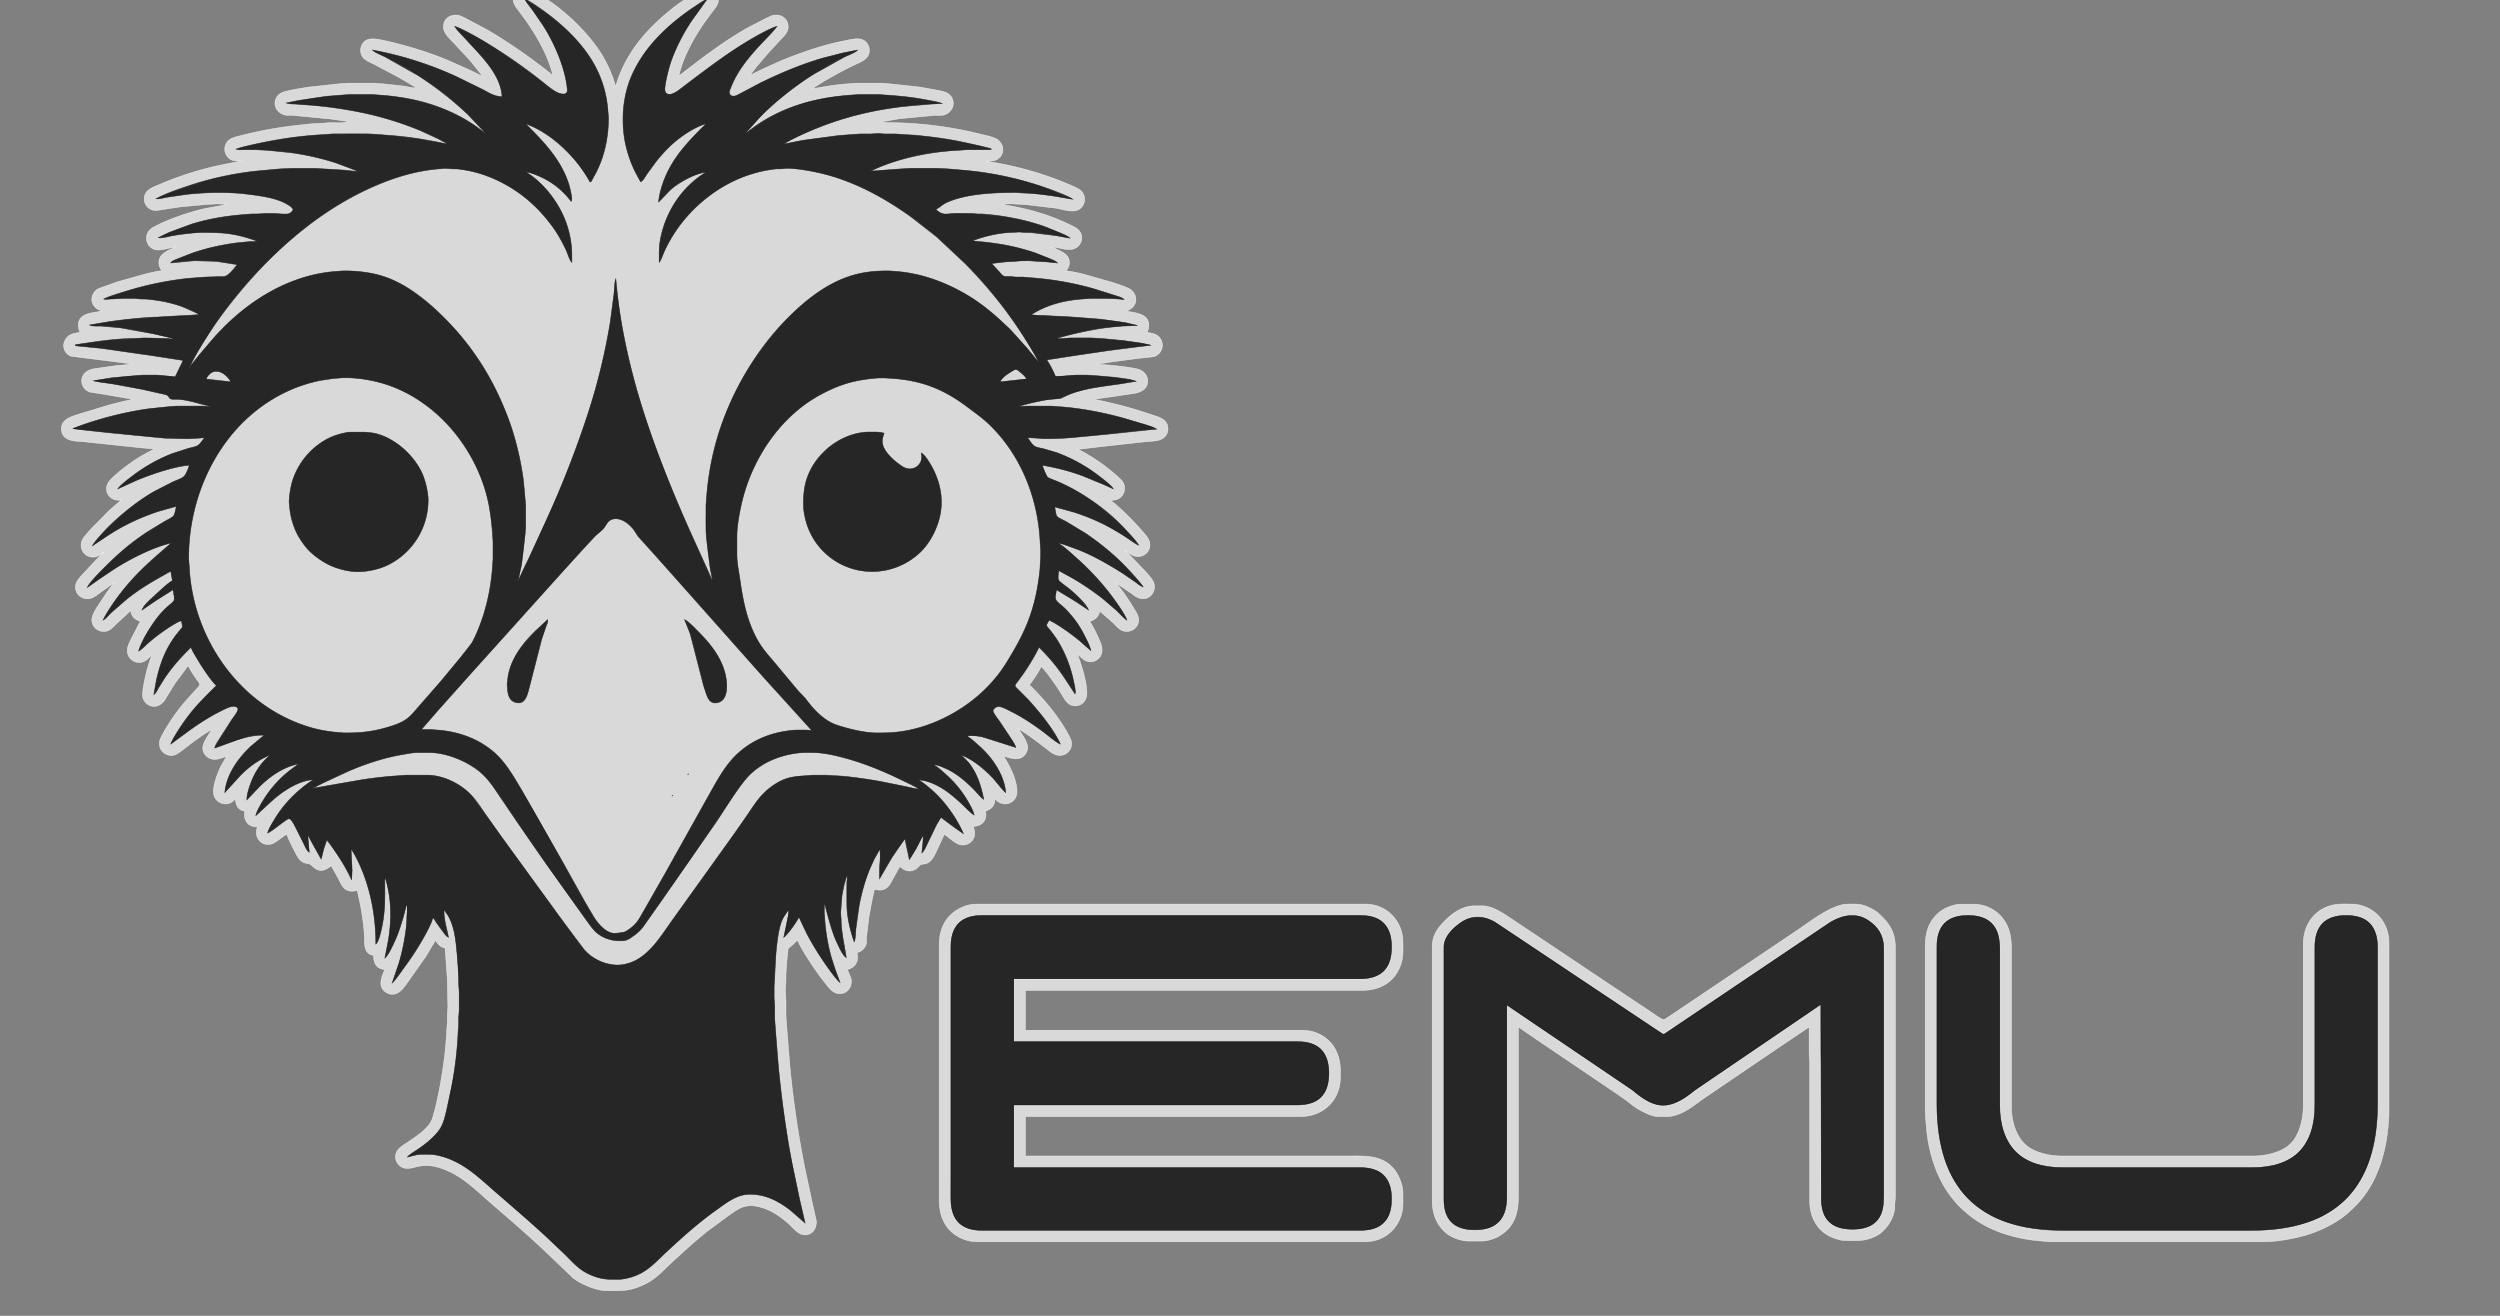 <svg xmlns="http://www.w3.org/2000/svg" viewBox="10 45 190 100">
  <rect x="10" y="45" width="190" height="100" fill="#808080" stroke="none"/>
  <g stroke-width=".043" style="fill-opacity:1;fill-rule:nonzero">
    <path fill="#fff" stroke="#fff" d="M87.932 132.857h24.451c1.386 0 2.754-.121 3.685 1.156.15.206.3.528.383.77.114.338.17.585.171.942.001.516.037 1.04-.104 1.542-.35 1.248-1.417 2.096-2.722 2.098H84.207c-.878-.001-1.798-.47-2.29-1.199a3.1 3.1 0 0 1-.393-.856c-.092-.291-.143-.764-.143-1.07v-19.484c.014-1.207.52-2.207 1.627-2.75.39-.193.764-.29 1.199-.29h29.589c1.59.002 2.824 1.291 2.826 2.869.001.516.037 1.039-.104 1.541-.4 1.424-1.541 2.139-2.979 2.141H87.932v3.04h21.111c.946.002 1.891.51 2.379 1.328.133.223.257.52.324.77.146.548.13.943.123 1.5-.02 1.719-1.292 2.934-2.997 2.954h-20.94zm37.468-9.806v12.246c0 1.016.039 2.058-.622 2.912-.505.653-1.372 1.11-2.204 1.113h-.985c-.49-.006-1.197-.238-1.584-.536-.818-.63-1.154-1.54-1.156-2.547V116.97c.001-.9.416-1.447 1.028-2.055.575-.573 1.345-1.07 2.183-1.07h.6c.675.007 1.383.436 1.927.799l1.755 1.17 7.066 4.724 2.055 1.37c.146.098.786.546.9.57.13.03.239-.06.342-.127l.6-.4 2.483-1.67 6.809-4.582c.985-.664 2.237-1.661 3.383-1.93.326-.077.77-.057 1.113-.053.391.004.769.157 1.113.332.388.196.552.348.857.652.675.674.983 1.354.985 2.313v19.012l-.046.471v.343a2.83 2.83 0 0 1-.81 1.627c-.127.126-.237.239-.386.338a3.3 3.3 0 0 1-.9.384c-.506.134-1.1.098-1.627.092-.324-.004-.553-.068-.856-.172-1.25-.427-1.882-1.549-1.884-2.826v-10.534l-.043-.642v-2.055l-2.312 1.555-4.753 3.228-1.071.73c-.785.577-1.669 1.293-2.698 1.295h-.6c-.392-.005-.766-.159-1.113-.332-.692-.345-.782-.47-1.37-.914l-.813-.567-4.325-2.926-1.627-1.099zm33.4-9.329h1.2a2.81 2.81 0 0 1 2.665 1.92c.14.423.203.927.204 1.37v12.12c.001 1.057.337 2.297 1.199 2.974.673.53 1.767.75 2.612.75h14.559c.944 0 2.177-.259 2.861-.949.688-.693.948-1.912.95-2.862v-12.29c.002-1.374.737-2.55 2.098-2.935.526-.15 1.124-.11 1.67-.104.292.003.583.074.856.173 1.169.425 1.883 1.505 1.885 2.738v13.189l-.04.514c-.154 2.253-.856 4.656-2.487 6.295-.511.514-.883.84-1.499 1.228a9.5 9.5 0 0 1-2.398 1.047c-.831.237-2.095.464-2.954.465h-16.529l-1.199-.117c-1.92-.274-3.732-.9-5.181-2.234l-.378-.347c-.478-.515-.839-.973-1.188-1.584-.768-1.342-1.195-2.96-1.307-4.496l-.04-.428-.042-.857v-11.561c0-1.278-.07-2.331.942-3.296a2.4 2.4 0 0 1 .557-.392c.306-.162.645-.256.985-.331Zm-71.724 5.689h26.334c.687-.004 1.432-.176 1.884-.73.483-.592.475-1.25.472-1.968-.003-.55-.178-1.136-.56-1.541-.408-.43-1.003-.6-1.581-.6H84.378c-.265 0-.428.022-.685.093-1.12.308-1.454 1.293-1.456 2.348v17.599c0 1.146-.22 2.917.942 3.583a2.3 2.3 0 0 0 1.199.314h28.433c.744 0 1.554.077 2.184-.408.77-.593.781-1.409.77-2.29-.008-.722-.336-1.445-.984-1.803-.37-.203-.95-.294-1.37-.295H87.076v-4.71H108.1c.932 0 1.99 0 2.549-.9a2.3 2.3 0 0 0 .232-.513c.11-.36.131-.74.13-1.114 0-.591-.153-1.266-.564-1.71-.386-.42-1.022-.601-1.576-.602H87.076zm61.276 1.97v3.64l.043.642v10.448c.001.512.109 1.18.443 1.584.622.754 1.411.738 2.298.728.427-.005.995-.167 1.327-.442.529-.438.644-.967.69-1.613l.038-.514v-18.028c0-1.19.03-1.987-1.028-2.787a2.4 2.4 0 0 0-.642-.351c-.375-.134-.555-.12-.942-.116-.716.009-1.351.401-1.927.785l-1.584 1.07-7.494 5.04-2.27 1.527-.599.411c-.068.048-.191.145-.275.144-.083 0-.212-.096-.282-.142l-.599-.4-2.312-1.54-7.408-4.954-1.67-1.113c-.513-.342-1.027-.692-1.67-.7h-.343c-.858.01-1.91.837-2.264 1.585-.142.298-.176.53-.177.856v18.156c0 .976-.085 2.15.814 2.793.182.13.387.21.6.275.201.063.43.098.642.101h.685c.205-.003.401-.038.6-.092 1.148-.316 1.485-1.31 1.498-2.392v-14.559l1.285.885 1.755 1.185 5.267 3.569 1.2.823c.584.442 1.138.93 1.883 1.089.187.04.448.03.643.029.835-.01 1.637-.653 2.27-1.135l1.241-.85 5.053-3.439 2.098-1.427zm10.663-6.797c-.419.07-.825.193-1.156.473-.515.437-.678 1.224-.686 1.87v12.204l.043.857.04.428c.054.756.19 1.493.383 2.226a8.4 8.4 0 0 0 .922 2.184c.304.507.67.976 1.1 1.383 1.403 1.325 3.037 1.915 4.92 2.177l1.328.123h16.1l.514-.04c1.29-.09 2.882-.43 4.026-1.044.695-.374 1.433-.9 1.962-1.485 1.258-1.394 1.836-3.137 2.075-4.968l.116-1.327v-12.846c0-.6-.19-1.287-.644-1.705-.59-.543-1.314-.525-2.054-.522-.499.003-1.08.185-1.452.527-.482.443-.645 1.196-.646 1.828v12.29c-.002 1.194-.394 2.546-1.284 3.379-.825.77-2.101 1.115-3.212 1.117h-14.902c-1.148-.002-2.466-.376-3.293-1.203-.793-.792-1.201-2.102-1.203-3.208v-12.118c0-.395-.06-.957-.194-1.327-.444-1.22-1.67-1.38-2.803-1.273Z" opacity=".7"/>
    <path fill="#fff" stroke="#fff" d="M52.006 50.726c-.059-.378-.265-.924-.411-1.284-.422-1.035-.985-1.952-1.617-2.87l-.504-.685c-.281-.37-.578-.695-.432-1.198a.907.907 0 0 1 1.122-.609c.191.055.467.243.643.354l1.156.786c1.458 1.053 3.065 2.645 3.945 4.222.236.423.487.957.65 1.413l.244.728c.09-.402.253-.821.416-1.2.912-2.114 2.59-3.795 4.422-5.143l1.07-.725c.222-.14.475-.32.729-.392.459-.13.95.11 1.108.566.192.55-.166.885-.471 1.284l-.472.642c-.809 1.131-1.73 2.784-2.007 4.154l1.799-1.377c1.251-.913 2.11-1.524 3.468-2.3l1.414-.727c.307-.137.414-.234.77-.219a.88.88 0 0 1 .852.94c-.027.401-.334.671-.593.943l-.947 1.027-.878 1.028-.49.642.943-.46 1.07-.488c1.373-.606 3.246-1.265 4.71-1.578l.772-.163c.568-.113 1.196-.226 1.502.42a.8.8 0 0 1 .078.3c.048.698-.558.906-1.067 1.146-.857.405-2.53 1.297-3.254 1.85.985-.184 1.778-.32 2.783-.388l.514-.04h2.013l.514.04 2.355.255 1.242.228c.247.05.595.103.813.223.308.17.492.488.467.84a.85.85 0 0 1-.219.512c-.363.418-.7.338-1.19.344l-.428.038-2.227.213-1.499.262.643.043c2.273.004 4.684.3 6.894.851.357.09 1.148.242 1.413.45.546.43.502 1.188-.086 1.508-.288.157-.517.062-.813.146.412.009 1.445.227 1.884.324 1.4.31 3.01.81 4.325 1.377.255.11.795.323.983.492a.906.906 0 0 1-.084 1.419c-.45.319-1.277.019-1.798-.069l-2.099-.25-.428-.039c-.528-.006-1.067-.115-1.584.043.433.004 1.187.172 1.627.272 1.256.284 2.487.704 3.64 1.28.272.136.516.232.685.503.306.49.035 1.136-.514 1.294-.541.157-1.195-.186-1.67-.137.248.058.376.134.6.246.433.216.805.44.766.995-.016.239-.107.377-.253.557.33.015 1.03.177 1.37.263l2.184.622c.3.1 1.158.377 1.37.545.401.315.53.852.198 1.267-.171.214-.317.226-.497.386.207.01.356.046.557.086.602.12 1.166.326 1.11 1.07-.014.166-.065.277-.125.429.338.085.627.08.894.346a.906.906 0 0 1-.295 1.474c-.181.074-.987.13-1.242.161l-2.14.282-1.114.177c.702 0 2.5.19 3.169.353.399.097.737.423.766.846.042.6-.416.887-.938.993l-2.14.317c-.309.046-.698.084-.986.189.397.009 1.01.18 1.413.272 1.002.23 1.98.53 2.955.855.533.178 1.19.322 1.238 1.014a.85.85 0 0 1-.124.514c-.31.497-.94.472-1.456.51l-3.469.382-1.841.221c.323.092.654.307.942.48q.881.528 1.67 1.187c.207.172.689.574.828.774a.91.91 0 0 1-.272 1.285c-.223.14-.406.104-.642.17.27.146.496.382.728.582.477.412 1.27 1.244 1.688 1.731.279.326.61.649.577 1.114-.038.553-.579.912-1.109.79-.257-.059-.46-.233-.685-.362l1.516 1.584c.181.215.46.517.562.77.22.554-.143 1.197-.75 1.238-.387.027-.652-.19-.942-.408l-1.157-.786a16 16 0 0 1 1.32 1.884c.181.303.415.614.389.985-.042.6-.69.974-1.238.75-.25-.102-.49-.387-.685-.579l-1.027-.9a.97.97 0 0 1-.771.772c.273.42.499.867.697 1.327.132.305.258.559.243.9a.88.88 0 0 1-.94.851c-.399-.027-.654-.358-.942-.595.32.8.738 2.144.728 2.998-.006.485-.303.902-.814.937-.58.041-.802-.385-1.062-.809-.398-.647-1.074-1.653-1.593-2.184-.127.345-.66 1.105-.899 1.413.18.136.854.866 1.034 1.07.712.81 1.394 1.706 1.907 2.656.108.199.25.458.266.685a.883.883 0 0 1-.809.938c-.5.039-.832-.297-1.199-.58-.5-.387-1.489-1.135-2.013-1.429.228.408.714.985.681 1.456a.8.8 0 0 1-.099.343c-.388.714-1.141.456-1.738.257.48.721 1.068 1.895 1.026 2.783a.897.897 0 0 1-1.111.834c-.25-.058-.38-.19-.557-.363-.012.524-.244.773-.728.942.166.683-.258 1.15-.942 1.156.096.243.161.418.114.685-.09.512-.602.82-1.099.706-.364-.084-.863-.566-1.199-.791l-.632 1.37c-.123.246-.264.537-.482.711-.299.24-.523.147-.672.232-.107.061-.21.225-.398.342-.435.27-.858.108-1.199-.214l-.562 1.027c-.17.306-.283.563-.637.718-.255.094-.469.045-.728 0l-.205.952-.205 1.114-.193 1.584v.428a.94.94 0 0 1-.724.728c.172.608-.1 1.138-.728 1.285l.277.685c.095.414-.068.846-.448 1.053a.8.8 0 0 1-.343.099c-.546.038-.87-.43-1.173-.81a22 22 0 0 1-1.441-2.055c-.182-.29-.552-.89-.64-1.199-.222.159-.283.255-.471.42-.095.082-.218.15-.268.27l-.079.723-.082 1.114v.6l-.042.684.042.9v1.07l.082 1.113.21 2.612a78 78 0 0 0 1.13 7.75l.576 2.699.31 1.37c.043.584-.304 1.11-.937 1.066-.488-.034-.874-.602-1.242-.912-.666-.562-1.328-1.013-2.184-1.22-.18-.042-.46-.097-.642-.086-.7.04-1.033.323-1.585.695l-1.712 1.262c-.962.776-1.88 1.611-2.784 2.453-.703.655-1.153 1.197-2.055 1.61-1.079.495-1.687.455-2.826.442-.769-.01-1.928-.5-2.527-.971l-1.798-1.725c-1.394-1.333-2.864-2.603-4.325-3.861-.933-.804-1.83-1.71-2.912-2.313-.586-.327-1.378-.628-2.055-.637-.807-.009-1.172.288-1.67.2a.885.885 0 0 1-.724-.927c.037-.532.544-.794.938-1.057.63-.42 1.627-1.064 1.865-1.812.294-.924.547-2.245.707-3.212.195-1.176.332-2.365.384-3.554l.043-.557v-.6l.04-.513-.042-2.141-.043-.6-.128-1.755c-.333-.064-.572-.309-.728-.6l-.715 1.2-1.383 1.969c-.303.423-.652.979-1.242.938a.8.8 0 0 1-.343-.1c-.753-.41-.433-1.186-.171-1.78-.645-.059-.856-.483-.856-1.07-.662-.127-.685-.662-.686-1.2 0-.644-.166-1.879-.29-2.526l-.266-1.242a.8.8 0 0 1-.3.082c-.755.059-.9-.54-1.193-1.067l-.477-.856c-.39.27-.72.511-1.199.214-.177-.11-.287-.27-.428-.342-.158-.08-.358-.008-.642-.231-.225-.177-.294-.346-.429-.583-.15-.266-.61-1.193-.685-1.456-.374.192-.824.661-1.199.748-.785.181-1.327-.585-1.027-1.305-.446-.004-.818-.181-.952-.642-.046-.16-.033-.387-.033-.557-.494-.094-.681-.478-.685-.942-.166.161-.285.285-.514.352a.91.91 0 0 1-1.109-.566c-.05-.141-.05-.28-.047-.428.012-.538.355-1.452.612-1.927l.372-.642c-.268.06-.549.2-.813.212a1 1 0 0 1-.428-.062.9.9 0 0 1-.296-.198c-.476-.476-.213-.973.073-1.451l.351-.557c-.392.191-1.333.877-1.713 1.162-.254.19-.853.7-1.113.774a.903.903 0 0 1-1.134-1.08c.056-.24.363-.756.5-.984.433-.716.907-1.378 1.453-2.013l.767-.856c.083-.087.296-.274.316-.386.021-.121-.161-.327-.231-.428-.18-.262-.496-.7-.6-.985h-.086l-.984 1.328-.789 1.284c-.212.27-.487.45-.84.424a.884.884 0 0 1-.811-.852c-.011-.255.09-.805.144-1.07.137-.689.322-1.36.582-2.013-.213.213-.43.48-.728.566a.898.898 0 0 1-1.154-.909c.009-.246.117-.462.212-.685l.77-1.498c-.43-.15-.654-.35-.727-.814l-1.113 1.028c-.192.191-.381.418-.643.509-.544.19-1.154-.181-1.195-.766-.023-.334.198-.705.364-.985l.764-1.156.538-.728-1.027.723c-.236.173-.48.386-.771.453-.53.122-1.07-.237-1.11-.79-.03-.429.23-.685.485-.986l1.524-1.627c-.297.18-.491.307-.856.243-.604-.106-.9-.783-.626-1.313.118-.226.477-.607.656-.814l1.383-1.406.899-.778c-.258 0-.454.016-.685-.128-.511-.318-.558-.937-.167-1.37.581-.646 1.717-1.467 2.48-1.91l.898-.489-.985-.081-3.34-.354-1.156-.121c-.629-.03-1.522-.067-1.58-.9-.054-.773.702-.977 1.28-1.17l2.441-.74.857-.213.856-.189-2.098-.367-1.156-.18a.89.89 0 0 1-.638-.78c-.041-.584.416-.906.937-.996l1.713-.24c.311-.032.837-.055 1.114-.135l-2.998-.378-1.584-.199c-.604-.246-.773-1.025-.213-1.512.273-.238.568-.225.898-.308-.06-.152-.112-.263-.115-.429a1 1 0 0 1 0-.3c.195-.802 1.163-.709 1.785-.899-.935-.22-1.017-1.277-.257-1.695l1.456-.517 2.141-.599c.34-.078.864-.214 1.199-.229-.1-.189-.195-.337-.21-.557-.051-.737.696-.986 1.238-1.241-.458.037-1.176.308-1.585.166-.693-.24-.872-1.235-.085-1.674 1.07-.596 2.696-1.144 3.896-1.42l1.756-.327-.77-.043-.729.043-2.055.183-1.884.288c-.52-.013-.932-.41-.895-.942.04-.593.558-.786 1.023-.985l.685-.282a25 25 0 0 1 3.64-1.146l1.07-.224 1.028-.189c-.283 0-.6.036-.856-.103a.908.908 0 0 1-.248-1.394c.25-.28.707-.355 1.062-.446 1.5-.385 3.042-.65 4.581-.805l.685-.074.943-.05.428-.04c.44-.005 1.1.06 1.498-.085l-1.455-.203-2.398-.23-.429-.045h-.47c-.438-.08-.82-.385-.853-.85a.88.88 0 0 1 .51-.86c.33-.16 1.545-.35 1.97-.421l2.44-.264.514-.04h2.184l.514.04 1.67.18c.268.039.695.173.942.123l-1.285-.762-1.97-1.046c-.448-.212-.939-.384-.98-.975a.9.9 0 0 1 .043-.343c.251-.722.947-.623 1.537-.505l.77.168c1.461.365 2.893.8 4.283 1.383l1.67.743.985.48-.954-1.198-1.194-1.285c-.31-.342-.812-.752-.845-1.242-.04-.575.427-.964.98-.94.283.013.524.164.771.287l1.413.746c1.707.974 3.612 2.308 5.139 3.547Zm-2.099-5.823c0 .182.198.37.306.513l.794 1.114c.776 1.165 1.412 2.42 1.8 3.768q.18.632.269 1.285c.017.123.072.346 0 .452-.12.175-.48.083-.642.024-.41-.15-1.078-.741-1.456-1.027-1.363-1.032-2.73-2.012-4.197-2.892-.47-.282-1.747-1.003-2.226-1.14.244.386.588.693.892 1.029 1.07 1.182 2.626 2.614 2.705 4.324-.621-.05-.93-.274-1.456-.545l-1.542-.771c-1.406-.699-3.07-1.29-4.582-1.718l-1.584-.383c-.19-.038-.504-.132-.685-.094l1.713.87a28 28 0 0 1 2.74 1.687 23 23 0 0 1 2.87 2.368l1.327 1.413-.771-.57c-.43-.3-1.07-.688-1.542-.918-1.677-.818-3.46-1.252-5.31-1.431l-1.027-.079h-1.756l-.514.04c-.987.067-1.98.157-2.954.346-.318.061-1.075.17-1.328.3l.771.042.428.04 2.141.205c3.112.406 6.209 1.235 8.95 2.795l-2.227-.41-2.055-.24-.9-.078-.813-.042-1.499-.03-.428.03h-.856l-.557.04a28 28 0 0 0-2.869.284c-.948.14-1.894.311-2.826.538-.274.066-.874.169-1.07.337h1.498l.814.042.428.04a20 20 0 0 1 4.496.816c.63.194 1.43.47 2.013.772-.501-.09-2.051-.214-2.57-.215l-.728-.042h-1.67l-.942.042-.428.04-1.413.125c-1.371.164-2.741.415-4.068.802l-2.484.84c-.268.109-.837.317-1.027.506.997-.182 1.985-.358 2.997-.432l.428-.04.814-.042h1.028l.514.043h.385l2.055.268c.597.111 1.28.288 1.799.608.09.056.348.232.377.33.019.066-.01.112-.047.163-.152.209-.312.215-.544.215h-.214l-.643-.043c-2.225-.003-4.47.22-6.594.928-.527.176-1.781.637-2.184.956l1.756-.293c1.398-.167 2.762-.225 4.153.054.452.09 1.205.257 1.585.496-1.664 0-3.445.354-5.01.913l-1.07.421c-.18.077-.364.125-.472.294.289-.07 1.438-.168 1.756-.172.854-.01 1.55.015 2.398.14l.899.16c-.198.242-.547.7-.814.838-.215.111-.37.06-.595.064l-1.075.04-.513.04c-1.747.119-3.456.46-5.139.939l-1.413.452c-.206.078-.438.128-.6.282l.814-.043.642-.043c1.294-.002 2.602.053 3.854.41.614.176 1.41.461 1.927.832l-1.755.086-.814.043-.728.042-.428.04-1.842.144-1.755.248-.985.168v.085h.856c.921.002 2.666.308 3.597.505l1.97.48-.428-.04h-.557l-.685-.045h-.642l-.685.043-1.67.092-1.756.219-1.07.16v.085l2.055.207 3.725.532 2.398.375-.6 1.241c-.186-.053-1.027-.126-1.241-.128-1.162-.013-2.317.026-3.469.19l-.984.14c-.19.029-.357.023-.514.14l2.184.326 2.397.483.942.22c.217.086.198.22.318.299.098.063.372.042.496.043.549.007 2 .36 2.527.557l-.643-.043h-1.927l-.514.039a23.5 23.5 0 0 0-4.667.8c-.74.205-2.021.576-2.698.874.185.107.788.12 1.028.13l1.67.176 3.297.34 1.028.084h.557l.513.04h.857l.6-.042c.196-.002.274.013.47-.043-.17.2-.334.468-.556.611-.149.096-.456.138-.643.19l-1.327.433c-1.062.412-2.046 1.002-2.955 1.683-.317.238-.891.672-1.113.98l1.413-.642c1.113-.463 2.832-1.06 4.025-1.157-.059.22-.244.69-.4.847-.144.148-.63.321-.842.413l-1.413.723c-1.121.61-2.609 1.824-3.511 2.728-.268.268-1.058 1.109-1.199 1.413l.9-.6a17 17 0 0 1 1.626-.974 17 17 0 0 1 2.613-1.08l1.241-.344c-.05.189-.103.577-.207.72-.089.121-.536.342-.692.426l-1.327.81c-1.322.881-2.178 1.635-3.298 2.754-.312.313-1.082 1.083-1.241 1.456l.899-.636 1.07-.72c1.143-.745 3.084-1.727 4.41-2.027-1.596 1.386-2.743 2.342-4.04 4.068-.348.463-.91 1.281-1.14 1.799.206-.106.421-.385.6-.555l1.155-1.01c1.182-.945 2.1-1.43 3.383-2.16l.129.727c-.244.114-.516.376-.728.554l-1.028.945c-.221.222-.441.431-.557.728l.9-.613 1.455-.928c.031.17.139.668.078.811-.051.122-.352.352-.463.448a5.7 5.7 0 0 0-.682.71c-.531.64-1.33 1.9-1.545 2.698.29-.17.475-.4.728-.617a14 14 0 0 1 1.67-1.249c.26-.161.564-.363.857-.446.01.123.096.41.067.489l-.47.581a5.7 5.7 0 0 0-.657 1.028c-.416.827-.65 1.539-.85 2.44l-.189 1.071c.164-.104.242-.305.337-.47l.508-.814c.658-.946 1.172-1.503 1.982-2.313.078.25.361.7.505.942.495.831.81 1.265 1.422 2.013-.256.183-.581.538-.814.77a15 15 0 0 0-1.87 2.27c-.202.303-.684 1.051-.785 1.37l1.328-.978c.61-.446 1.727-1.157 2.398-1.494.258-.13.703-.373.984-.392.129-.01.315.003.382.134.095.181-.297.649-.406.804l-1.389 2.226 2.698-.89c.315-.066.805-.14 1.113-.052-.305.161-.899.689-1.156.942-.91.9-1.734 2.068-1.841 3.383l1.203-1.32c.44-.428.925-.837 1.452-1.155l.856-.437c-.814.707-1.29 1.42-1.627 2.441-.109.33-.206.68-.214 1.028.253-.19.564-.606.814-.857.585-.588 1.257-1.15 2.012-1.508.274-.13.819-.357 1.113-.333-.348.179-.732.504-1.027.764a8.4 8.4 0 0 0-1.67 1.977c-.176.292-.496.831-.557 1.156l1.199-1.106a8 8 0 0 1 1.756-1.217c.353-.177 1.021-.455 1.413-.375-.32.122-.763.5-1.028.728a9.5 9.5 0 0 0-1.875 2.184c-.173.285-.507.801-.566 1.113.339-.174.824-.576 1.156-.813.098-.07.36-.28.47-.281.171-.002.406.479.482.623l.665 1.328c.104.206.195.472.396.6l-.086-1.328.332.685.653 1.156c.224-.377.089-.916.471-1.456l1.17 1.756.714 1.284v-1.113l-.04-.514v-.728l.507.985c.184.358.335.736.473 1.113.596 1.632.859 3.408.859 5.139.219-.164.378-.916.443-1.2.116-.504.242-1.412.242-1.926v-1.199c0-.242-.024-.494.043-.728l.282 1.285c.116.751.105 1.182.103 1.927 0 .477-.127 1.404-.222 1.884l-.206 1.027c.26-.22.456-.677.61-.984.337-.674.574-1.377.785-2.099l.275-.985v1.028c-.001.7-.241 2.091-.423 2.783l-.42 1.37-.27.772c.236-.197.742-.95.958-1.242a21 21 0 0 0 1.538-2.398c.188-.342.5-.914.587-1.285h.085c.133.271.479.731.67.985.134.179.245.362.444.471-.1-.53-.438-1.613-.3-2.098.147.326.366.466.598 1.199.226.711.281 1.448.351 2.184l.122 2.312.042.6v1.37l-.042.642c-.003 1.295-.146 2.614-.331 3.897l-.508 2.697c-.108.489-.26 1.202-.503 1.628-.373.65-1.13 1.247-1.742 1.669-.241.166-.677.407-.856.6l.728-.167c.331-.062.567-.047.9-.047 1.151.002 2.527.725 3.425 1.408l.942.807 4.496 3.955 1.07 1.02.514.475c.58.578 1 1.075 1.756 1.435.855.407 1.396.417 2.312.406.305-.004.567-.07.857-.153 1.233-.353 1.842-1.104 2.74-1.941 1.2-1.118 2.431-2.207 3.769-3.16.773-.551 1.573-1.2 2.569-1.212 1.197-.013 2.252.554 3.169 1.285l1.027.9-.486-2.099-.752-3.811-.548-3.683-.32-3.168-.165-2.313-.041-.556v-1.028l-.043-.557v-.728l.041-.428v-.728l.041-.514.082-1.07c.112-1.112.156-2.217.95-3.083l-.386 2.055c.32-.235.974-1.169 1.156-1.542l.59 1.242c.456.865.965 1.689 1.533 2.484.238.332.7 1.015 1.003 1.242l-.555-1.542a14.3 14.3 0 0 1-.605-3.254l-.039-.514c0-.253-.026-.526.043-.77.024.289.197.899.282 1.198.19.67.384 1.342.693 1.97.168.342.35.79.652 1.028l-.245-1.414c-.222-1.503-.29-3.42.33-4.838-.093 1.156-.088 2.589.138 3.725.066.332.234 1.068.42 1.328l.176-1.713c.197-1.409.394-2.304.902-3.64.19-.498.53-1.254.848-1.67v.9c-.001.335-.116 1.033 0 1.327a15.8 15.8 0 0 1 1.927-3.04l.3 1.584c.296-.324.799-1.388 1.07-1.842l-.128 1.328c.188-.12.376-.599.482-.814.292-.593.595-1.384 1.017-1.884l.685.532.985.71a9.57 9.57 0 0 0-3.426-4.11c1.228.223 1.884.603 2.826 1.424.474.414.902.911 1.414 1.273-.072-.382-.363-.864-.566-1.2-.73-1.206-1.484-1.837-2.56-2.697l.642.217a6 6 0 0 1 1.67.995q.516.438.983.93c.18.187.327.43.559.556-.19-1.005-.518-2.023-1.176-2.826l-.537-.557c.949.409 1.687 1.014 2.396 1.756.27.282.739.927.987 1.113-.11-1.335-.943-2.524-1.885-3.424l-1.027-.9 1.027.07 2.655.828c-.078-.267-.301-.575-.456-.813l-.768-1.156c-.104-.148-.513-.669-.506-.814.008-.178.243-.316.403-.332.214-.021.774.28.985.386.85.425 1.635.948 2.398 1.515.308.228 1.027.84 1.327.958-.474-1.064-1.677-2.581-2.485-3.426l-.726-.728c-.086-.086-.265-.212-.215-.35l.641-.892c.345-.5.924-1.426 1.158-1.97.661.661 1.228 1.288 1.768 2.056l1.015 1.541c-.025-1.145-.664-2.91-1.242-3.896a8 8 0 0 0-.65-.942c-.06-.075-.292-.333-.305-.404-.015-.083.14-.32.185-.41.63.274 1.818 1.138 2.355 1.596l.813.716c-.055-.308-.233-.66-.374-.942-.373-.746-.604-1.15-1.15-1.798a6 6 0 0 0-.702-.697c-.136-.117-.377-.295-.44-.46-.07-.183.044-.504.054-.727l1.5.913.941.628c-.2-.515-1.098-1.317-1.541-1.67-.156-.124-.652-.463-.728-.603-.082-.153-.002-.528 0-.724 1.469.836 2.088 1.126 3.468 2.226l1.028.9c.214.211.46.515.728.642-.27-.56-1.001-1.593-1.395-2.098-1.018-1.305-2.504-2.777-3.83-3.769l.686.215c1.494.498 2.732 1.21 4.068 2.02l1.027.696c.21.15.395.327.643.41-.249-.372-.633-.778-.935-1.114-1.011-1.123-2.185-2.102-3.433-2.953l-1.499-.907c-.156-.086-.6-.275-.688-.396-.08-.11-.14-.555-.168-.711l.728.188.813.241c.757.235 1.52.556 2.227.91l1.713 1.003c.243.156.66.477.9.57-.287-.491-1.268-1.504-1.714-1.896-1.055-.93-1.687-1.452-2.911-2.172a14 14 0 0 0-1.5-.759c-.147-.064-.71-.266-.791-.342-.102-.093-.363-.754-.407-.912 1.05.192 2.08.448 3.083.816l1.542.634.77.349c-.15-.269-.723-.693-.985-.9a12.1 12.1 0 0 0-3.254-1.839 9 9 0 0 0-1.07-.317c-.215-.049-.5-.08-.684-.198-.184-.12-.396-.453-.515-.643l.77.043.643.043c1.912.003 3.797-.261 5.695-.465l1.627-.174c.26-.02.863-.037 1.07-.132-.584-.257-1.955-.642-2.612-.82-1.584-.43-3.2-.741-4.838-.854l-.514-.039h-1.97c-.235.003-.328.06-.557 0l.728-.176 1.07-.234 1.371-.174.814-.355 1.498-.412 2.441-.358 1.028-.218-1.67-.264-1.37-.121-.685-.043h-1.071l-.856.048h-.455l-.241-.39-.46-.814.727-.11 1.328-.208 3.383-.49 1.713-.213c.217-.023.597-.023.77-.135l-1.541-.246-1.799-.186-.428-.04-.814-.042h-1.541c-.33 0-.66.092-.985 0l1.028-.262c.844-.2 1.707-.398 2.569-.503l1.456-.135c.19 0 .882-.027 1.028-.085l-1.285-.246a36 36 0 0 0-3.04-.315l-.643-.039-.556-.042-1.114-.043c-.272 0-1.174-.06-1.413-.129l.6-.33c.325-.164.764-.33 1.113-.44 1.22-.379 2.294-.429 3.554-.429.586 0 1.174.01 1.756.086-.126-.165-.486-.248-.685-.314l-1.627-.518a24 24 0 0 0-4.882-.842l-.428-.04h-.514l-.428-.042c-.13-.001-.45.014-.557-.025-.146-.055-.248-.204-.35-.317l-.592-.643.985-.116 1.97-.094 1.284.1c.22.029.618.102.814.025l-.9-.41a16 16 0 0 0-2.954-.883l-1.584-.242c-.29-.03-.815-.062-1.07-.135l.684-.213.9-.224c.638-.125 1.363-.202 2.012-.17h.557c.73.015 1.465.11 2.184.24.25.045.856.224 1.07.153-1.533-.873-3.814-1.467-5.567-1.677l-1.413-.126-.514-.039-1.07-.029c-.678.051-1.075.251-1.627-.27.424-.224.434-.395 1.156-.668 1.414-.533 3.416-.62 4.924-.617l.814.043 2.184.246.856.15c.178.034.295.097.471.032l-2.312-.928c-2.06-.714-5.188-1.316-7.365-1.342l-.643-.042h-2.012l-.643.042-1.541.093c-.235.023-.592.089-.814.036l1.285-.514c1.232-.42 2.514-.753 3.811-.892l1.584-.136.686-.042h1.199c.19 0 .423.027.599-.043-.463-.197-2.25-.557-2.826-.66a29 29 0 0 0-3.897-.455l-.557-.041h-.813l-.6-.04-.513.04h-.771l-.814.042-.428.04-2.655.32-1.199.214c-.239.048-.483.135-.728.112l2.013-.967a25 25 0 0 1 4.753-1.474c1.204-.25 2.418-.39 3.64-.507.366-.035 1.362-.027 1.627-.136l-1.456-.281c-.942-.17-1.875-.257-2.826-.322l-.514-.039h-1.585l-.513.04-.771.053c-2.796.28-5.22 1.214-7.408 2.99l1.584-1.71a24 24 0 0 1 3.726-2.912l1.84-1.06.558-.276c.232-.125.81-.312.942-.508l-1.285.258-1.37.36c-1.634.478-3.227 1.148-4.753 1.898l-1.628.861c-.197.107-.49.236-.659 0-.104-.145-.015-.32.043-.465.133-.337.283-.67.464-.985.477-.835 1.13-1.61 1.784-2.312.358-.385.996-1.011 1.28-1.413-.439.103-1.623.773-2.055 1.027-1.566.92-3.004 2.008-4.453 3.1-.336.252-1.06.862-1.414.988-.346.123-.623-.005-.592-.405l.103-.642c.282-1.56.993-3.043 1.846-4.368l1.256-1.756c-.28.09-.688.387-.943.557-.61.407-1.2.844-1.755 1.322-.774.667-1.562 1.472-2.14 2.318-.772 1.13-1.275 2.326-1.469 3.682a6 6 0 0 0-.074.771v1.028c.004.317.112 1.006.18 1.327.142.67.424 1.487.73 2.099l.418.77c.245-.127.412-.498.574-.728.35-.494.707-.957 1.108-1.413a8.6 8.6 0 0 1 2.685-2.044l.643-.268c-1.432 1.432-2.698 2.695-3.354 4.667-.132.396-.267.912-.286 1.328l.814-.855c.557-.533 1.215-.893 1.926-1.175.23-.09.66-.25.9-.24-.38.17-.756.494-1.07.766-1.214 1.044-2.034 2.52-2.384 4.073-.121.539-.143.866-.143 1.413 0 .19-.028.423.043.6l.355-.857a11.2 11.2 0 0 1 2.128-3.083c.713-.72 1.56-1.38 2.44-1.884 1.195-.682 2.568-1.147 3.94-1.283h.343l.557-.044.428.039c.946.069 1.872.268 2.783.53 3.056.878 5.969 2.813 8.35 4.88l2.056 1.959c.91.91 1.928 2.093 2.703 3.126 1.121 1.494 1.852 2.674 2.778 4.282l-.703-.857-.889-1.027c-1.062-1.175-2.326-2.329-3.675-3.167-1.682-1.044-3.67-1.788-5.653-1.933l-.513-.039c-.936-.001-1.792.06-2.698.318-2.151.614-4.11 2.238-5.574 3.878-2.558 2.865-4.32 6.18-5.15 9.935a21.5 21.5 0 0 0-.456 3.169l-.04.47v.643l-.042.428.043.9.135 1.67.207 1.327c.047.234.148.588.129.813l-.63-1.413-1.303-2.911a98 98 0 0 1-2.678-6.723L58.9 76.29c-.727-2.337-1.218-4.223-1.653-6.637l-.349-2.44c-.032-.27-.044-.803-.14-1.028l-.079.856a40 40 0 0 1-.59 4.025c-.812 4.063-2.202 7.975-3.834 11.776l-1.95 4.325-.73 1.541-.225.471c.329-1.136.48-2.335.56-3.511l.04-.514v-1.798l-.04-.429a23 23 0 0 0-.38-2.911c-.741-3.705-2.45-7.2-4.97-10.02a19 19 0 0 0-2.276-2.167c-1.656-1.325-3.037-2.048-5.181-2.205l-.428-.039c-3.446-.04-6.462 1.358-8.993 3.647-1.255 1.136-2.288 2.444-3.34 3.761l.746-1.37 1.31-2.056a35 35 0 0 1 3.513-4.282l1.111-1.072c2.059-1.968 4.418-3.718 7.023-4.893 1.697-.765 3.53-1.36 5.395-1.49l.429-.038.514.039c1.106.075 2.012.275 3.04.707 1.95.818 3.533 2.19 4.734 3.921.3.433.689 1.143.9 1.627.087.2.257.745.404.857 0-.684.011-1.066-.105-1.756-.256-1.527-1.017-2.95-2.083-4.067-.359-.376-.896-.769-1.324-1.071.937.211 1.89.71 2.612 1.34l.55.544c.132.147.195.25.35.385-.001-.315-.042-.508-.103-.813-.418-2.088-2.003-3.69-3.452-5.139l.557.248c.39.184.8.41 1.156.653 1.365.932 2.369 2.147 3.212 3.552h.085l.52-.985a8.9 8.9 0 0 0 .769-2.997l.039-.514c.001-.875-.064-1.545-.277-2.398-.633-2.53-2.502-4.535-4.562-6.031zm2.141 5.823h-.042l.042.043zm19.655 1.028h-.043l.043.043zm-2.227 4.196h.043l-.043.043zm-46.075 7.794h-.042l.042.043zm65.602 8.906h.043l-.043.043zm-2.998 1.37c.187-.347.494-.53.814-.741.095-.063.271-.195.385-.19.183.007.7.519.814.675zm-60.334-.213c.102-.209.216-.384.428-.495.528-.279 1.22.217 1.413.709zm10.063-.068c.849-.103 2.121.079 2.954.287 3.48.87 6.276 3.597 7.677 6.846q.52 1.202.793 2.484l.23 1.713c.19 1.895.087 3.843-.377 5.695-.257 1.03-.611 2.106-1.12 3.04-.142.26-.542.731-.745.985l-1.444 1.755-1.795 2.056c-.322.36-.635.786-1.035 1.069-.397.28-.908.45-1.37.589-1.184.355-2.154.454-3.383.44l-.428-.039c-1.262-.092-2.398-.398-3.554-.909-4.583-2.026-7.537-6.777-7.753-11.727l-.04-.47c-.059-4.975 2.37-10.068 6.85-12.491a11.4 11.4 0 0 1 3.17-1.15l.942-.14zm40.98-.009h.556l.514.03c2.27.155 3.917.802 5.738 2.168.899.674 1.438 1.04 2.22 1.904 2.063 2.282 3.173 5.342 3.305 8.393l.041.556c.004 2.303-.462 4.611-1.497 6.68l-.626 1.114c-.58 1-.975 1.622-1.777 2.483-1.391 1.493-3.343 2.677-5.306 3.236-1.198.342-2.105.418-3.34.404-.687-.008-1.606-.203-2.27-.391-.476-.135-.9-.246-1.327-.51-.537-.334-1.005-.795-1.402-1.283l-.367-.47-.531-.557-1.468-1.756c-.823-1.021-1.34-1.445-1.914-2.698-.567-1.238-.817-2.559-1.01-3.897-.095-.662-.244-1.341-.245-2.012V85.71c.001-.756.226-1.954.412-2.698.816-3.26 2.854-6.262 5.797-7.946 1.01-.578 2.11-.985 3.254-1.191l.771-.105zm-40.167 4.108c-.535.088-1.003.207-1.498.435-1.417.654-2.538 2.075-2.907 3.584-.07.29-.189 1.048-.169 1.327.056.787.195 1.458.513 2.184.228.522.694 1.192 1.107 1.58.43.406 1.08.848 1.627 1.075.59.244 1.286.42 1.927.428 3.05.036 5.43-2.518 5.395-5.524-.003-.274-.088-.756-.155-1.027a5.3 5.3 0 0 0-.374-1.07c-.82-1.645-2.558-2.976-4.438-2.992zm40.637.08c-.404-.1-.745-.09-1.156-.086-1.832.021-3.638 1.305-4.442 2.912-.45.9-.537 1.712-.525 2.697.004.32.078.718.155 1.028a5.2 5.2 0 0 0 3.228 3.637c1.9.72 4.063.253 5.52-1.16.618-.6 1.063-1.409 1.331-2.22.465-1.41.268-2.852-.419-4.154-.17-.322-.556-.987-.866-1.156.217.855-.508 1.358-1.113 1.18-.239-.07-.401-.198-.6-.341-.463-.337-1.129-.978-1.228-1.567-.052-.317.049-.479.115-.77ZM19.248 82.97h-.043l.043.043zm22.738 17.514 1.577-1.798 2.483-2.784 6.898-7.665 1.324-1.456.693-.77.811-.74c.332-.307.372-.843 1.03-.844.546 0 1.07.439 1.38.856l.306.47.619.686 1.646 1.841 2.593 2.912 4.596 5.181 2.484 2.74 1.277 1.414c-.38-.068-.771-.043-1.156-.043-.26 0-.514.037-.77.074-1.512.216-2.919.87-3.981 1.981-.876.915-1.451 2.08-2.075 3.17l-3.157 5.651-1.613 2.827c-.382.637-.493.982-1.122 1.425a2 2 0 0 1-.342.21c-.125.05-.627.107-.771.11-.525.007-1.098-.54-1.382-.932-.452-.625-1.625-2.768-2.057-3.554-1.12-2.04-2.24-4.084-3.438-6.08-.589-.981-1.394-2.423-2.244-3.15-1.246-1.068-2.741-1.622-4.368-1.736l-.513-.039c-.251 0-.483-.017-.728.043Zm53.526-13.703h-.043l.043.043zm.042.043h-.042l.042.043zm.043.043h-.043l.043.043zm-77.72.086h-.042l.042.042zm-.042.042h-.043l.043.043zm-.043.043h-.043l.043.043zm76.992 2.184h-.043l.043.043zm-76.093.043h-.043l.043.043zm76.135 0h-.042l.042.043zM51.663 92.09c-.301.176-.941.833-1.203 1.113-1.096 1.176-1.798 2.12-1.915 3.769-.01.152.02.239.031.385.013.182.01.336.073.514.107.3.424.537.745.545.626.017.754-.898.886-1.359l.802-3.168zm10.405 0c0 .18.128.388.195.557l.344 1.027.89 3.512c.144.452.304 1.294.927 1.233.679-.067.833-.802.812-1.362-.063-1.605-1.003-2.888-2.097-3.982-.322-.322-.703-.723-1.07-.985Zm25.35 8.265h-.042l.042.042zm-53.654 4.539 2.098-1.015 1.456-.613a17 17 0 0 1 3.212-.91c.412-.068.822-.16 1.241-.16h.857c.82.001 1.88.31 2.612.674.456.228.903.491 1.285.832.92.822 1.762 2.285 2.484 3.333 1.46 2.119 2.895 4.268 4.426 6.337l1.122 1.542c.271.376.541.796.917 1.074.522.384 1.117.517 1.756.51.138-.002.252-.008.385-.054.27-.092.86-.552 1.058-.763.15-.16.294-.375.425-.553l1.019-1.456 2.21-3.126 2.91-4.282c.654-.98 1.284-2.078 2.227-2.805.37-.285.85-.566 1.285-.74 2.783-1.124 5.453-.252 8.093.804l1.97.889c.276.138.801.387 1.027.567l-1.156-.239-1.927-.385a26.6 26.6 0 0 0-5.053-.446l-.428.044h-.385c-1.049.106-1.764.38-2.57 1.081-.717.624-.988 1.122-1.5 1.872l-1.284 1.841-4.336 6.038c-1.017 1.426-2.146 3.416-4.099 3.55-.855.06-1.817-.321-2.44-.899-.415-.384-.64-.751-.97-1.195l-1.016-1.37-5.49-7.58-1.307-1.798c-.856-.92-2.148-1.578-3.421-1.584h-1.585l-.556.04c-1.221.054-2.435.246-3.64.448l-1.97.36c-.203.04-.771.172-.942.137Zm-6.509-2.441h-.043l.043.043zm52.627 2.526h.043l-.043.043z" opacity=".7"/>
    <path stroke="#000" d="M49.865 44.903c.62.299 1.81 1.17 2.355 1.623 2.237 1.864 3.778 3.966 3.986 6.94l.039.429c.013 1.145-.177 2.355-.591 3.426a8 8 0 0 1-.407.899l-.33.6h-.085c-.965-1.804-2.926-3.733-4.882-4.411 1.26 1.26 2.453 2.465 3.126 4.153.165.415.256.761.338 1.2.027.192.079.369 0 .556a5.97 5.97 0 0 0-2.479-1.944c-.282-.115-.682-.3-.985-.283.49.209 1.194.883 1.548 1.285.955 1.084 1.62 2.381 1.86 3.811.115.69.104 1.072.104 1.756-.147-.112-.317-.657-.404-.857-.211-.484-.6-1.194-.9-1.627-1.31-1.889-3.007-3.28-5.162-4.093a9.3 9.3 0 0 0-2.27-.53h-.342l-.557-.044-.386.039c-1.459.1-2.921.488-4.282 1.023-4.719 1.854-8.666 5.384-11.75 9.343a31 31 0 0 0-2.09 3.04c-.278.466-.68 1.14-.89 1.628l.754-.942 1.137-1.328c1.256-1.388 2.712-2.606 4.36-3.498 1.517-.82 3.16-1.353 4.882-1.473l.514-.039c1.06-.002 2.115.106 3.126.443 1.716.572 3.276 1.848 4.54 3.111 2.294 2.295 3.853 4.84 4.964 7.88.491 1.342.91 3.117 1.08 4.538l.125 1.37.04.514v1.628l-.04.513-.264 2.27c-.05.296-.245.998-.21 1.242.065-.28.56-1.26.716-1.585l1.283-2.783a77 77 0 0 0 3.338-8.564 47 47 0 0 0 1.596-6.637l.296-2.227c.027-.28.038-.886.136-1.113l.078.77c.207 2.069.6 4.107 1.105 6.124 1.057 4.23 2.834 8.697 4.627 12.675l1.555 3.425-.196-.985-.28-2.27-.038-.513v-2.013l.039-.513c.097-1.405.327-2.793.695-4.154.954-3.527 2.934-7.008 5.518-9.592 1.4-1.4 3.034-2.684 4.967-3.236.906-.258 1.762-.32 2.698-.318l.513.039c1.894.138 3.722.802 5.353 1.76 1 .587 1.894 1.305 2.74 2.094l.598.56 1.312 1.456.874 1.07c-.208-.465-.755-1.343-1.041-1.798a32 32 0 0 0-2.06-2.911 35 35 0 0 0-2.551-2.87l-2.141-2-1.927-1.505c-2.128-1.525-4.492-2.796-7.066-3.364-.67-.148-1.723-.332-2.398-.324l-.428.044h-.343a10 10 0 0 0-2.654.66c-1.99.796-3.787 2.276-4.982 4.049-.33.489-.625 1.005-.872 1.541-.105.229-.253.688-.398.857 0-.668-.029-1.175.105-1.842.409-2.047 1.65-3.925 3.449-5.01-.817.074-2.094.791-2.698 1.335l-.9.935c.02-.416.155-.932.287-1.328.648-1.948 1.897-3.21 3.31-4.624-.38.089-.946.384-1.284.591-.996.61-1.738 1.333-2.472 2.235l-.753 1.028c-.14.209-.23.438-.457.556l-.418-.77a9.5 9.5 0 0 1-.73-2.099c-.365-1.724-.22-3.698.519-5.31.687-1.501 1.74-2.745 2.984-3.816a18 18 0 0 1 1.798-1.35c.246-.165.628-.442.9-.529l-1.17 1.628c-.7 1.043-1.426 2.466-1.747 3.682-.106.401-.25 1.007-.288 1.413-.019.208.01.438.25.494s.585-.153.77-.286l1.542-1.166c1.314-.985 2.522-1.867 3.94-2.707.418-.249 1.585-.902 2.012-1.002-.284.402-.922 1.028-1.28 1.413-.655.702-1.307 1.477-1.784 2.312-.181.315-.33.648-.464.985-.058.145-.147.32-.043.465.17.236.462.107.66 0l1.627-.86c1.526-.751 3.119-1.421 4.753-1.9l1.541-.394 1.114-.223c-.128.19-.751.409-.985.525l-2.313 1.292c-1.418.883-3.043 2.16-4.194 3.365l-1.073 1.199.728-.54a12 12 0 0 1 1.927-1.117c1.741-.8 3.582-1.172 5.481-1.302l.514-.039H76.8l.514.04c.992.067 1.974.156 2.954.346.301.058 1.093.18 1.328.3l-.857.042-.428.04-1.456.125c-1.976.21-3.95.638-5.823 1.304-.974.347-2.626 1.023-3.469 1.571l1.413-.281 2.74-.368 1.071-.079.557-.042h.814l.642-.04.428.04h.856l.514.039.942.054c1.145.109 2.297.257 3.426.483l1.456.318.9.219v.086H83.48l-.557.04a20 20 0 0 0-3.982.586c-.786.197-2.048.607-2.74 1l2.269-.17.728-.043h2.012l.857.042.428.04 1.37.125c1.344.143 2.811.432 4.111.802a25 25 0 0 1 2.44.823c.283.113.898.35 1.114.523l-1.199-.204c-.738-.123-1.743-.259-2.483-.267l-.643-.043c-1.523-.003-3.447.076-4.881.602-.76.278-.764.453-1.2.683.557.525.836.3 1.5.3h1.156l.513.042h.343c1.58.112 3.4.45 4.882 1.01l1.156.476c.229.105.46.174.642.355l-1.028-.188-1.97-.241h-.385l-.47-.04-.643.041c-.79.004-2.196.31-2.912.643l.9.078c1.39.149 2.524.377 3.853.82l1.156.459c.217.098.384.14.557.313l-.77-.079-.857-.05-.557-.04h-.556l-.429.04-.813.05-1.028.121.593.643c.088.098.19.238.307.299.123.063.37.042.513.043l.428.041h.557l.428.041c1.664.114 3.318.391 4.925.848l1.627.512c.198.066.559.15.685.314-.639-.084-1.283-.086-1.927-.086h-.685l-.514.04c-1.386.096-2.764.436-3.94 1.202l.557.043h.386l.642.043.942.043.685.042.514.04 1.584.124 1.842.254.942.225-1.114.042-.428.04c-.923.067-1.836.227-2.74.423-.437.094-1.602.366-1.97.522l1.156-.085H92.9l.771.043.471.039 1.285.125 1.327.189.728.16-1.113.135-2.055.262-2.655.392-1.37.214-.729.11c.216.333.54.909.643 1.285l1.027-.09.514-.038h.857l.685.043 1.456.126 1.113.156.514.146-1.285.208c-1.006.14-2.013.255-2.997.515a7 7 0 0 0-1.028.365c-.145.064-.374.193-.514.223l-.813.072c-.509.063-1.867.355-2.313.544l.643-.043h1.841l.514.039c1.656.114 3.28.42 4.881.854l1.756.52c.242.08.659.201.856.343l-.47.039-3.212.34-2.826.267-.514.039-.985.04h-.6l-.47-.04-.728-.043c.119.19.331.524.515.643.178.115.434.143.64.189l1.028.3a12.2 12.2 0 0 1 3.34 1.865c.262.207.835.631.985.9l-.77-.349-1.542-.634c-1.098-.403-1.939-.607-3.083-.816.044.158.305.819.407.912.083.077.603.26.749.324.529.232 1.043.484 1.542.777 1.38.81 2.658 1.809 3.732 2.997.282.312.684.714.892 1.07-.23-.09-.784-.494-1.027-.656a15 15 0 0 0-1.585-.916 16 16 0 0 0-2.355-.952l-1.413-.387c.028.156.089.602.168.711.088.121.532.31.688.396l1.5.907c1.247.85 2.421 1.83 3.432 2.953.302.336.686.742.935 1.114-.241-.08-.397-.232-.6-.38l-.942-.646c-1.067-.677-2.164-1.313-3.34-1.784l-.985-.36c-.196-.065-.347-.14-.556-.128.341.159 1.14.909 1.456 1.192a19.4 19.4 0 0 1 2.82 3.133c.242.34.797 1.127.905 1.499-.277-.199-.522-.488-.77-.726l-.986-.85a21 21 0 0 0-2.44-1.66l-.985-.532c-.005.198-.088.56 0 .724.076.14.572.48.728.603.443.353 1.34 1.155 1.541 1.67l-.942-.628-1.499-.913c-.01.223-.123.544-.054.728.067.175.376.403.525.531.268.231.448.444.674.71.473.56.768 1.063 1.093 1.713.14.282.319.634.374.942l-.813-.716c-.546-.466-1.712-1.317-2.355-1.596-.044.088-.202.325-.187.403.013.073.215.297.272.368.219.274.425.557.608.856a9.6 9.6 0 0 1 1.157 2.955c.05.248.2.805.12 1.027-1.006-1.54-1.397-2.21-2.741-3.554-.239.555-.86 1.552-1.217 2.056l-.405.556c-.045.059-.182.217-.19.282-.014.105.16.25.228.318l.806.813c.808.893 1.916 2.243 2.405 3.34-.3-.117-1.02-.729-1.327-.957-.763-.567-1.548-1.09-2.398-1.515-.21-.106-.771-.407-.985-.386-.16.016-.395.154-.403.332-.007.145.402.666.506.814l.768 1.156c.155.238.378.546.456.813l-2.398-.764c-.385-.104-.94-.202-1.327-.092.291.131.649.486.9.703 1.006.873 1.943 2.216 2.055 3.58-.248-.187-.717-.832-.987-1.114-.71-.742-1.447-1.347-2.396-1.756l.537.557c.658.803.986 1.82 1.176 2.826-.2-.109-.535-.534-.728-.728-.659-.659-1.36-1.275-2.227-1.645-.253-.109-.58-.275-.857-.24.316.136.724.53.985.764a8.3 8.3 0 0 1 1.658 2.063c.168.295.378.65.44.985-.386-.273-.61-.543-.942-.853-.586-.546-1.206-1.067-1.926-1.427-.37-.185-.954-.417-1.37-.375.327.127.753.519 1.027.753.959.821 1.897 2.152 2.398 3.315l-.685-.477-1.028-.765-.33.557-.644 1.327c-.106.215-.294.693-.482.814.042-.232.136-1.136.086-1.328l-.5.985-.528.857-.342-1.585-.95 1.37-.977 1.67v-.684c.002-.46.124-1.148 0-1.585-.086.271-.287.554-.417.814l-.293.642c-.383.894-.644 1.873-.832 2.826l-.253 1.799c-.017.234-.02.812-.132.985-.308-.924-.555-1.888-.557-2.87v-1.584c.003-.254.069-.35 0-.6l-.208.729-.159.813-.1 1.328.039.47c.005.993.254 1.938.385 2.913-.302-.238-.484-.686-.652-1.028-.324-.658-.562-1.473-.754-2.184l-.264-.985v.77l.04.515c.067.974.23 1.927.492 2.869l.3.942.367.985c-.294-.23-.768-.914-1.003-1.242a22 22 0 0 1-1.533-2.484l-.59-1.242c-.182.373-.835 1.307-1.156 1.542l.291-1.37c.047-.236.113-.493.052-.728-.19.37-.356.47-.527.942-.238.652-.367 1.858-.42 2.57l-.081 1.583-.043.728v.9l.043.685v.9l.082 1.112.21 2.612c.243 2.424.565 4.844 1.027 7.237l.603 2.87.39 1.67-1.07-.934c-.941-.742-1.948-1.265-3.169-1.25-.975.01-1.77.66-2.526 1.198-1.336.952-2.57 2.057-3.769 3.173-.893.832-1.513 1.593-2.74 1.941-.274.077-.615.15-.9.153-.751.009-1.203.015-1.926-.26-1.02-.386-1.437-.928-2.184-1.667l-.9-.854c-1.348-1.29-2.781-2.514-4.196-3.733-1.429-1.23-2.656-2.517-4.582-2.92-.397-.084-.673-.072-1.07-.072-.52 0-.724.107-1.2.214.198-.233.596-.448.857-.63.588-.41 1.35-1.008 1.7-1.64.213-.385.308-.816.414-1.241l.404-1.884c.26-1.353.421-2.737.481-4.111l.043-.471v-.642l.041-.514v-1.413l-.042-.643v-.514l-.043-.77-.079-.985c-.093-.982-.179-2.04-.687-2.912l-.305-.428c0 .776.203 1.354.343 2.098-.199-.109-.31-.292-.444-.471-.191-.254-.537-.714-.67-.985h-.085c-.087.37-.399.943-.587 1.285a21 21 0 0 1-1.538 2.398c-.216.292-.722 1.045-.958 1.242l.512-1.5c.274-.882.6-2.512.601-3.425 0-.342.108-.786-.043-1.07-.025.295-.206.94-.299 1.241-.208.677-.4 1.246-.718 1.885-.158.316-.352.745-.61.984l.282-1.456c.175-1.13.218-2.292.035-3.425-.063-.391-.164-.925-.317-1.285 0 1.335.059 2.534-.232 3.854-.064.288-.231 1.076-.453 1.242 0-1.8-.286-3.62-.924-5.31-.221-.585-.596-1.428-.96-1.927l.085 1.627-.042.728c-.415-.962-1.23-2.22-1.885-3.04l-.24.728-.188.728-1.027-1.841.128 1.327c-.201-.127-.292-.393-.396-.6l-.665-1.327c-.076-.144-.31-.625-.482-.623-.11.001-.372.211-.47.28-.332.238-.817.64-1.156.814.06-.315.414-.866.592-1.156.722-1.176 1.735-2.15 2.877-2.912-1.17.095-2.32.87-3.169 1.635l-1.199 1.106c.06-.325.38-.864.557-1.156a8.6 8.6 0 0 1 1.97-2.236l.727-.548c-1.094.221-2.072.867-2.869 1.63l-1.07 1.11c.007-.332.097-.669.2-.984.312-.96.811-1.795 1.598-2.44-.871.348-1.651.914-2.305 1.587l-1.163 1.281c.11-1.34 1.014-2.617 1.97-3.507l1.027-.86c-1.468 0-2.412.532-3.768.984.067-.28.26-.528.41-.77l.876-1.37c.11-.161.53-.673.481-.852-.044-.164-.258-.182-.397-.172-.28.019-.726.261-.984.392-.838.421-1.642.942-2.398 1.494l-1.328.979c.098-.31.561-1.035.757-1.328.888-1.333 1.599-2.013 2.712-3.126-.396-.346-1.106-1.442-1.396-1.927-.149-.247-.451-.73-.531-.985-.81.81-1.324 1.367-1.982 2.313l-.508.813c-.095.166-.173.367-.337.471l.19-1.07c.174-.79.436-1.636.807-2.355a8 8 0 0 1 .702-1.114l.466-.574c.03-.084-.055-.371-.066-.496-.293.083-.597.285-.857.446a14 14 0 0 0-1.67 1.249c-.253.217-.438.448-.728.617.216-.798 1.014-2.059 1.545-2.698a5.7 5.7 0 0 1 .682-.71c.111-.096.412-.326.463-.448.06-.143-.047-.641-.078-.811l-1.284.813-1.07.728c.111-.286.342-.513.556-.728l1.028-.945c.212-.178.484-.44.728-.554l-.129-.727c-1.284.73-2.201 1.215-3.383 2.16l-1.156 1.01c-.178.17-.393.449-.6.555.231-.518.793-1.336 1.14-1.799 1.298-1.726 2.445-2.682 4.042-4.068-1.396.316-3.212 1.245-4.41 2.028l-1.071.719-.9.636c.16-.373.93-1.143 1.242-1.456 1.12-1.119 1.976-1.873 3.298-2.754l1.327-.81c.156-.084.603-.305.692-.427.104-.142.157-.53.207-.719l-1.284.357a17 17 0 0 0-2.57 1.067c-.563.291-1.1.623-1.627.974l-.899.6c.14-.304.93-1.145 1.199-1.413.995-.997 2.323-2.056 3.554-2.747l1.37-.704c.212-.092.698-.265.843-.413.155-.157.34-.628.4-.847-1.194.097-2.913.694-4.026 1.157l-1.413.642c.222-.308.796-.742 1.113-.98a12.5 12.5 0 0 1 3.04-1.71l1.2-.387c.194-.052.572-.124.727-.22.2-.125.367-.41.514-.6l-.47.043-.857.043-1.67-.043-.428-.04-3.854-.376-1.67-.18-1.07-.132c1.724-.686 3.897-1.248 5.737-1.504l1.627-.17.514-.039h1.97c.227.001.382.057.6 0-.438-.04-1.687-.504-2.527-.514-.124-.001-.398.02-.496-.043-.133-.087-.093-.227-.36-.312l-1.799-.407-2.312-.425c-.284-.042-1.163-.137-1.37-.226l1.37-.22 1.841-.17.514-.038h1.113l1.37.128.6-1.241-2.184-.34-3.982-.572-2.013-.202v-.085l1.67-.245c.931-.123 1.888-.225 2.827-.226l.728-.043 1.712.043c.236.003.328.06.557 0l-1.542-.348-2.526-.46-1.499-.135c-.277 0-.6.033-.856-.085l1.456-.246c.991-.146 2.748-.343 3.725-.354l.6-.042 1.627-.086c.157-.001.811-.048.942-.086l-1.285-.57c-.946-.337-1.788-.484-2.783-.584h-.385l-.429-.045h-.942l-.899.043c-.183.001-.402.057-.557 0 .394-.201 1.185-.43 1.628-.571a25 25 0 0 1 4.838-1.006l1.242-.093.942-.03c.216-.026.437.036.643-.054.29-.127.65-.605.856-.858l-1.584-.25-1.67-.05-1.799.172c.108-.169.293-.217.471-.294l1.07-.421c1.116-.398 2.254-.647 3.426-.809l.985-.1c.242-.016.35.024.6-.046-1.73-.6-2.482-.646-4.282-.643-.453.001-1.676.153-2.141.24-.253.048-.853.225-1.07.146l.813-.392 1.712-.635c1.333-.414 2.723-.637 4.111-.733l.428-.04h.557l.514-.042h.557c.287 0 .952.092 1.199.03.12-.03.34-.188.34-.326 0-.171-.495-.434-.64-.507-.7-.35-1.625-.497-2.398-.604-1.727-.24-3.281-.214-5.01-.041l-1.542.225c-.22.04-.607.154-.813.11.712-.395 1.906-.799 2.697-1.056a24.8 24.8 0 0 1 4.925-1.05l1.37-.125.428-.039.942-.042h1.67l.686.042 1.584.093c.283.027.766.106 1.028.079l-1.67-.628a20 20 0 0 0-3.469-.779l-1.37-.139-.428-.039-.814-.042h-.942c-.183 0-.384.025-.557-.043.444-.189 2.106-.523 2.655-.626a30 30 0 0 1 4.154-.49l.557-.046h2.697l.814.048.428.04c.915.062 1.834.157 2.74.306l1.242.22c.247.049.57.143.814.12-.277-.08-.515-.246-.77-.375l-1.328-.61a25 25 0 0 0-4.41-1.362 34 34 0 0 0-3.769-.558l-.814-.054-.47-.039c-.204 0-.543-.011-.729-.086l.942-.188 2.099-.318 1.241-.097.514-.039h1.756l1.028.079c1.661.166 3.124.478 4.667 1.139.764.326 1.503.733 2.184 1.21l.77.57-1.37-1.455a25.6 25.6 0 0 0-3.853-3.012l-2.398-1.356c-.295-.16-.803-.333-1.028-.558a27 27 0 0 1 6.295 1.983l2.012.983c.588.295.845.531 1.542.588-.079-1.71-1.636-3.142-2.705-4.324-.304-.336-.648-.643-.892-1.028.491.14 1.787.875 2.27 1.165a42 42 0 0 1 4.324 2.997c.352.277.965.811 1.37.932.295.087.624.106.593-.298-.12-1.548-.987-3.543-1.821-4.839l-.821-1.199c-.17-.225-.5-.621-.605-.856Zm.085 9.463h-.043l.043.043zm13.746 0h-.043l.043.043zm2.911.814h-.042l.042.042zm-.042.042h-.043l.043.043zm2.954.728h-.043l.043.043zm-5.823 2.099h-.043l.043.042zm25.307 14.516h-.043l.043.043zm.043.085h-.043l.043.043zm-64.66.3h-.043l.043.043zm63.632.857c-.116-.245-.31-.38-.514-.551-.078-.066-.192-.17-.3-.174-.1-.004-.256.106-.342.16-.32.198-.691.429-.857.779zm-60.463.214c-.33-.565-1.074-1.144-1.666-.553a1 1 0 0 0-.218.339zm8.222-.288-.471.038-.943.14a11.4 11.4 0 0 0-3.168 1.15c-4.48 2.424-6.91 7.517-6.852 12.491l.041.471c.216 4.95 3.17 9.701 7.753 11.727 1.156.51 2.292.817 3.554.91l.428.038c1.23.014 2.2-.085 3.383-.44.462-.139.973-.31 1.37-.59.4-.282.713-.707 1.035-1.068l1.54-1.756 1.596-1.927.8-1.027c.342-.564.756-1.667.95-2.313a16 16 0 0 0 .635-3.554l.039-.514v-1.413l-.04-.514c-.088-1.288-.25-2.449-.66-3.682-.854-2.56-2.577-4.91-4.824-6.41a10.3 10.3 0 0 0-2.527-1.255c-1.049-.35-2.537-.604-3.64-.502Zm40.979-.006-.557.049c-.506.06-1.003.141-1.498.265-.967.242-2.068.757-2.912 1.282-2.699 1.681-4.605 4.634-5.369 7.69-.186.744-.41 1.942-.412 2.698v1.413c0 .67.15 1.35.245 2.012.193 1.338.443 2.66 1.01 3.897.573 1.253 1.09 1.677 1.914 2.698l1.468 1.756.531.556.367.471c.397.488.865.95 1.402 1.282.427.265.851.376 1.327.51.664.189 1.583.384 2.27.392 1.235.014 2.142-.062 3.34-.404 1.963-.56 3.915-1.743 5.306-3.236.837-.898 1.195-1.492 1.803-2.526.97-1.653 1.557-3.112 1.873-5.01.068-.409.177-1.098.182-1.499l.042-.728v-.514l-.04-.556c-.133-3.05-1.243-6.111-3.307-8.393-.781-.864-1.32-1.23-2.22-1.904-1.82-1.366-3.467-2.013-5.737-2.168l-.514-.033zm-40.252 4.114h.985c.236-.009.803.045 1.028.098 1.452.343 2.839 1.573 3.496 2.89.167.335.284.709.374 1.07.067.272.152.754.155 1.028a5.48 5.48 0 0 1-3.083 5.02c-.657.324-1.58.513-2.312.504-.64-.007-1.337-.184-1.927-.428-.547-.227-1.197-.67-1.627-1.074-.413-.389-.879-1.059-1.107-1.58a5.5 5.5 0 0 1-.482-1.928c-.01-.147-.042-.23-.03-.385a7 7 0 0 1 .224-1.413 5.52 5.52 0 0 1 2.765-3.329c.486-.243 1.008-.376 1.541-.473Zm43.506 1.575c.31.17.696.834.866 1.156.687 1.302.884 2.744.419 4.154-.268.811-.713 1.62-1.331 2.22-1.457 1.413-3.62 1.88-5.52 1.16a5.2 5.2 0 0 1-3.228-3.637 5 5 0 0 1-.155-1.028c-.012-.985.075-1.797.525-2.697.831-1.661 2.641-2.91 4.528-2.912h.428c.196.002.451.038.642.085-.072.319-.174.465-.108.814.11.588.757 1.186 1.222 1.524.198.143.36.27.6.341.61.18 1.325-.329 1.112-1.18Zm-8.307 21.11-1.277-1.412-2.484-2.74-7.15-8.051-1.3-1.456-1.004-1.113-.306-.471c-.299-.402-.813-.838-1.338-.855-.697-.023-.735.532-1.072.842l-.512.441-.992 1.07-1.285 1.413-7.322 8.136-2.446 2.74-1.187 1.371h.686l.513.04c1.315.091 2.629.489 3.726 1.234 1.29.876 1.926 2.051 2.706 3.35l3.1 5.44 1.67 2.997.731 1.241c.318.48.914 1.198 1.556 1.188.144-.002.646-.06.77-.11.102-.04.25-.144.343-.21.63-.442.74-.787 1.122-1.424l1.613-2.827 3.157-5.652c.624-1.089 1.199-2.254 2.075-3.169 1.062-1.11 2.47-1.765 3.98-1.98.257-.038.512-.075.771-.075.385 0 .776-.025 1.156.043ZM51.62 92.092c.043.172-.059.353-.12.514l-.32.942-.948 3.683c-.127.446-.257 1.246-.881 1.184-.727-.072-.766-.748-.806-1.313-.01-.152.02-.239.031-.385.113-1.543 1.21-2.94 2.316-3.947zm10.406 0c.323.153.805.677 1.07.942.928.928 1.79 2.026 2.056 3.34.134.665.215 1.954-.728 2.047-.52.051-.67-.46-.8-.848l-.167-.514-1.003-3.896zm-19.998 8.35h-.042l.042.043zm37.811 4.496-.642-.332-1.328-.64c-1.271-.583-2.624-1.102-3.982-1.441-.674-.17-1.401-.326-2.098-.327h-.642c-1.017.012-2.257.369-3.126.89-.37.223-.72.477-1.028.78-.786.777-1.888 2.607-2.555 3.597l-4.138 5.952-1.027 1.456c-.445.636-.565.867-1.23 1.326-.147.102-.296.21-.47.26-.173.05-.378.043-.557.041-.647-.008-1.339-.271-1.797-.73-.23-.23-.606-.78-.821-1.069l-2.993-4.196-1.839-2.655-1.31-1.927c-.607-.857-1.046-1.696-1.903-2.36-.985-.763-2.465-1.363-3.725-1.365h-.857c-.433 0-.858.097-1.284.168-1.288.215-2.783.716-3.983 1.233l-1.755.815c-.24.12-.708.33-.9.482l1.37-.24 2.313-.4a30 30 0 0 1 2.826-.306l.514-.04H42.5c1.055.013 2.159.504 2.955 1.176.568.479.953 1.089 1.371 1.694l1.272 1.798 4.453 6.123 1.11 1.5.747.984a3.5 3.5 0 0 0 2.309 1.149c.244.024.446.001.685-.039 1.742-.293 2.734-2.02 3.677-3.337l4.758-6.637 1.013-1.456c.595-.892 1.092-1.655 2.028-2.25.876-.558 1.405-.597 2.398-.665l.514-.04h.985l.6.043c.92.011 2.702.28 3.639.455l1.97.402c.212.044.668.181.856.128Zm-49.244-2.612h-.043l.043.043zm50.357.728h-.042l.042.043zm-18.67.771h.043l-.042.043zm17.643 1.156h-.043l.043.043zm-18.841.471h.042l-.042.043zm92.47-16.57" opacity=".7"/>
    <path stroke="#000" d="M82.27 136.124q0 2.385 2.384 2.385h28.722q2.384 0 2.384-2.385 0-2.386-2.384-2.386H87.038v-4.764h21.57q2.385 0 2.385-2.405t-2.384-2.405H87.038v-4.781h26.338q2.384 0 2.384-2.406 0-2.405-2.384-2.405H84.654q-2.385 0-2.384 2.386zm70.882-19.208q-.04-1.233-1.213-1.988-1.17-.756-2.76.12l-12.752 8.587-12.872-8.587q-1.43-.756-2.622.139-1.191.894-1.192 1.769v19.125q-.04 2.385 2.344 2.385t2.423-2.385v-14.712l9.575 6.48q1.31 1.155 2.324 1.154 1.013 0 2.403-1.16l9.574-6.514.04 14.788q0 2.307 2.364 2.306t2.364-2.306zm4.055.042v11.928q-.001 9.623 9.574 9.623h14.34q9.576 0 9.575-9.662v-11.81q0-2.465-2.384-2.465t-2.383 2.425v11.89q.039 4.851-4.767 4.851H166.78q-4.807 0-4.807-4.851v-11.929q-.04-2.386-2.404-2.386t-2.363 2.386Z" opacity=".7"/>
  </g>
</svg>
